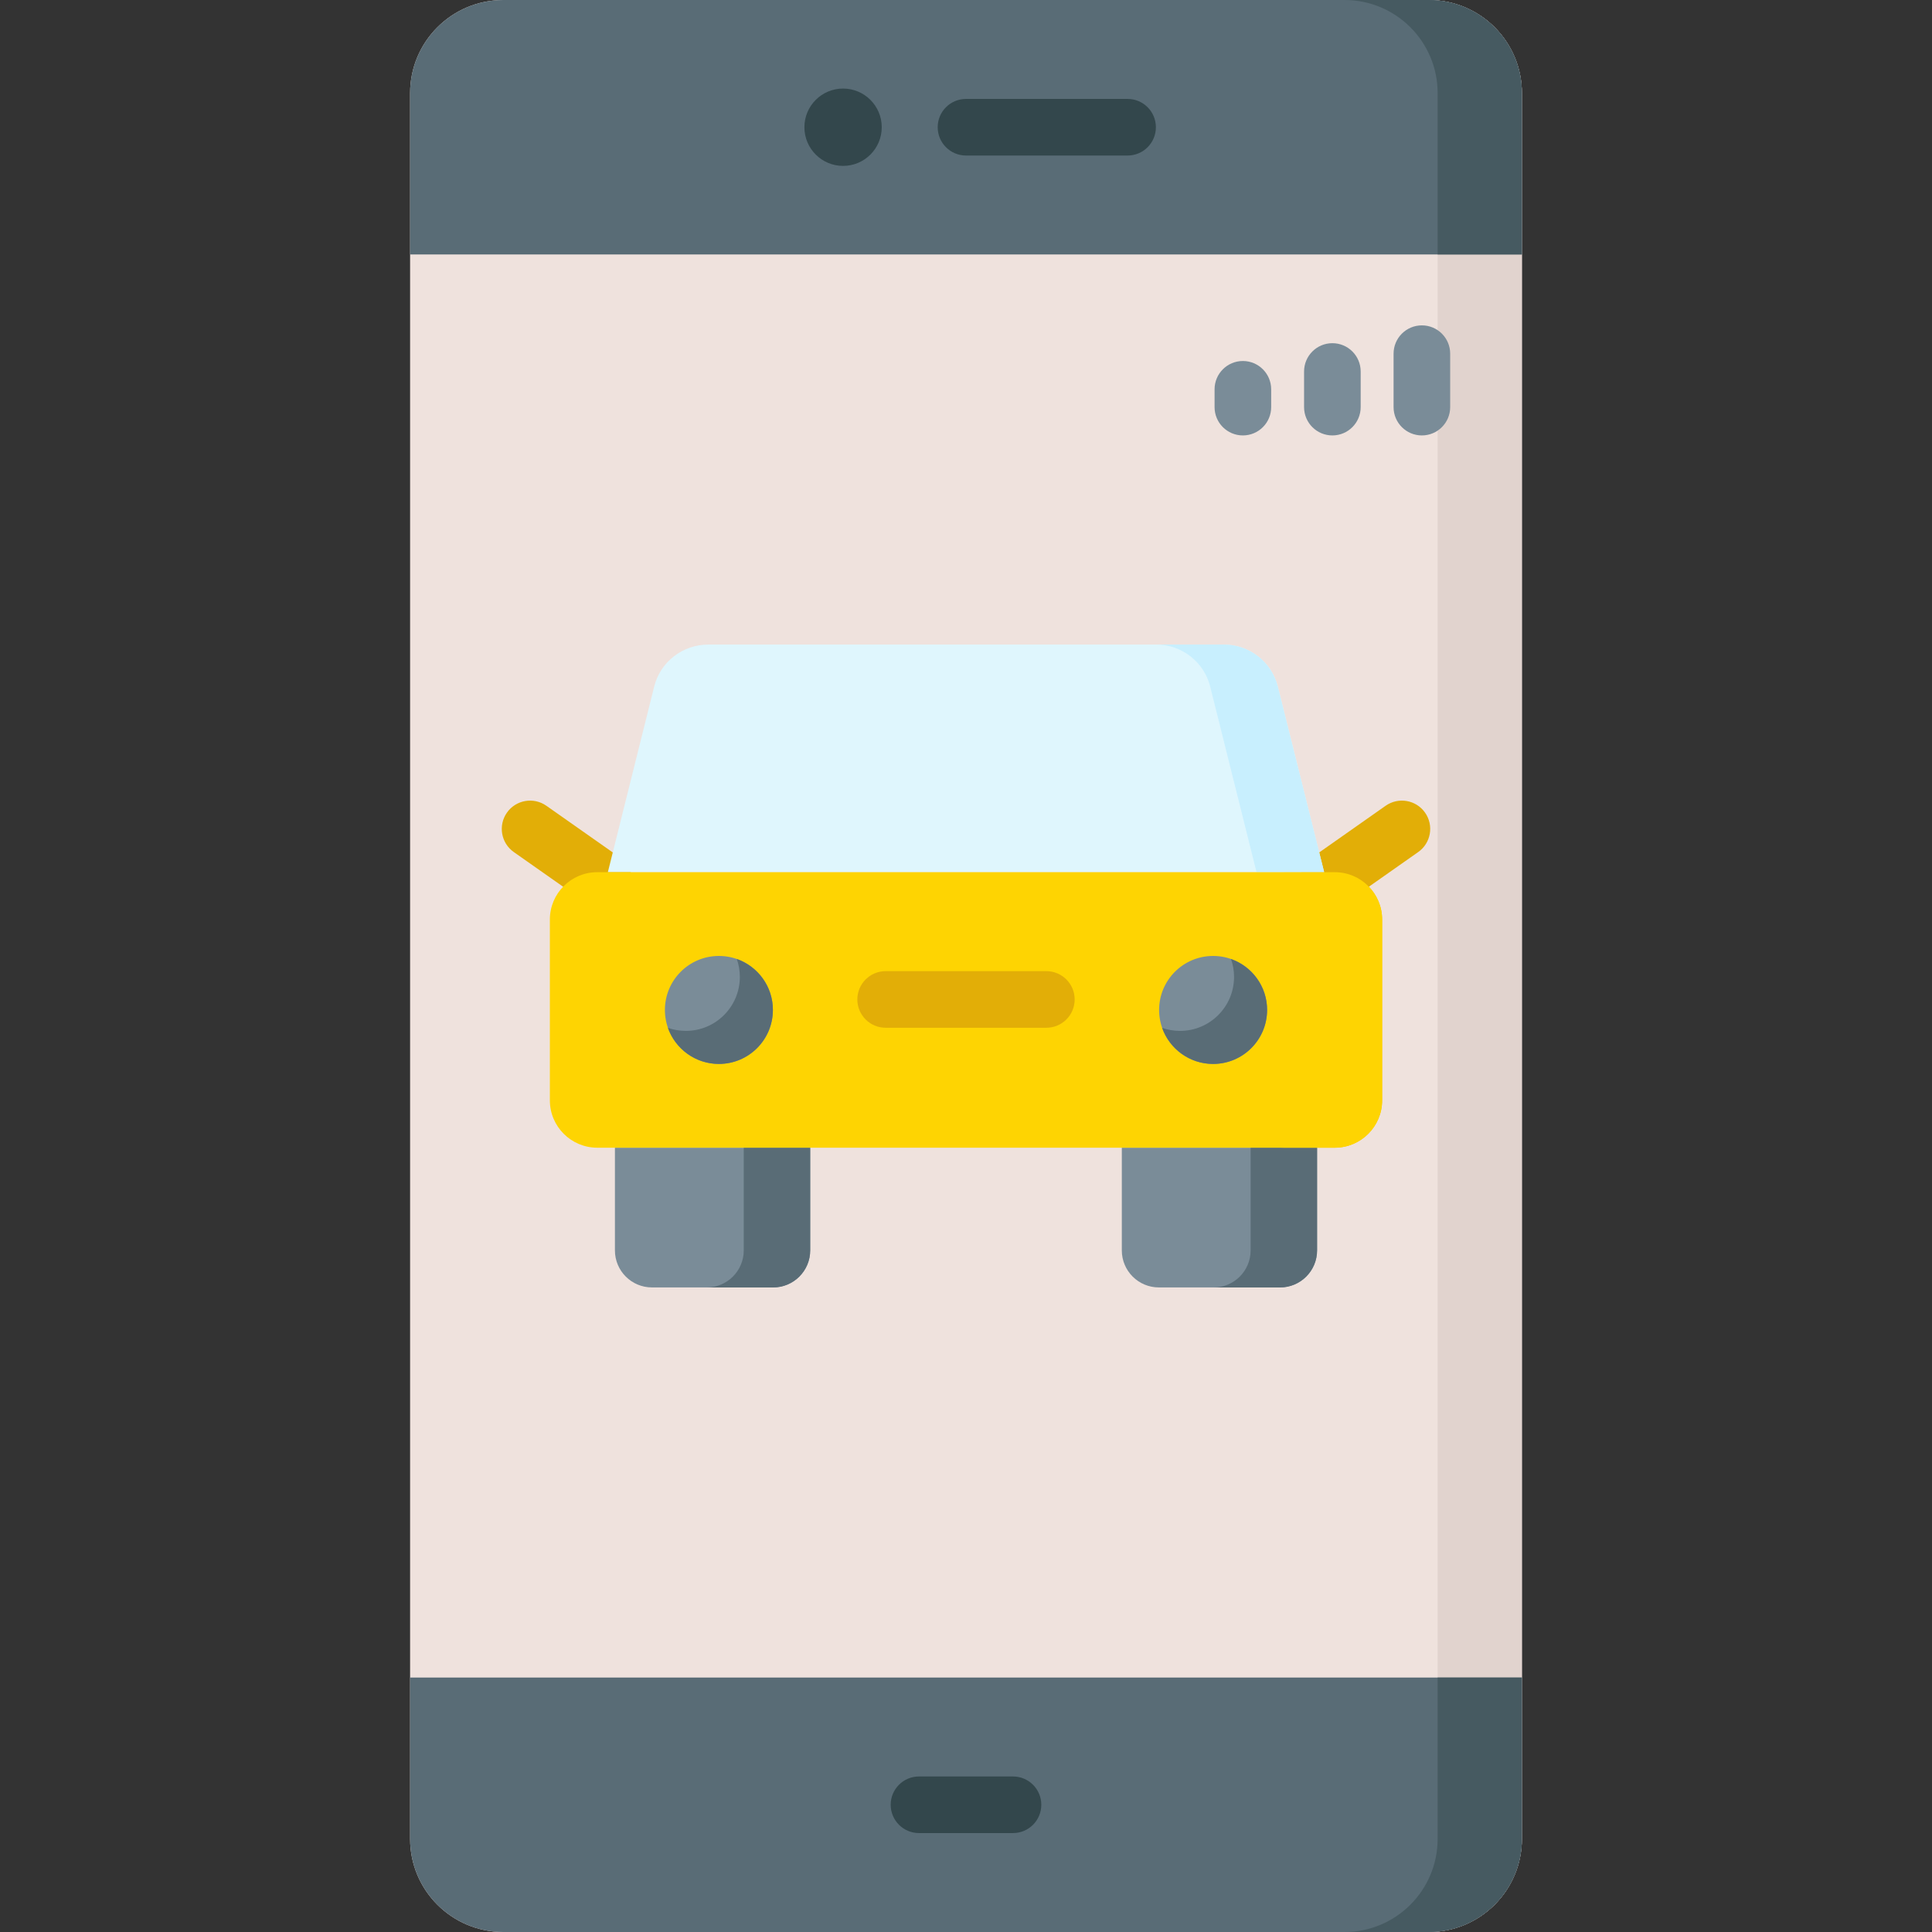 <svg id="Capa_1" enable-background="new 0 0 512 512" height="512" viewBox="0 0 512 512" width="512" xmlns="http://www.w3.org/2000/svg"><rect x="0" y="0" width="512" height="512" fill="#333333" stroke="none"/><g><g><g><path d="m378.642 511.999h-245.285c-13.629 0-24.677-11.048-24.677-24.677v-462.643c0-13.629 11.048-24.677 24.677-24.677h245.284c13.629 0 24.677 11.048 24.677 24.677v462.643c.001 13.628-11.048 24.677-24.676 24.677z" fill="#efe2dd"/><path d="m403.319 24.679v462.643c0 13.633-11.046 24.679-24.679 24.679h-22.33c13.633 0 24.679-11.046 24.679-24.679v-462.643c0-13.633-11.046-24.679-24.679-24.679h22.329c13.633 0 24.68 11.046 24.68 24.679z" fill="#e1d3ce"/><path d="m378.642 511.999h-245.285c-13.629 0-24.677-11.048-24.677-24.677v-42.753h294.639v42.753c0 13.628-11.049 24.677-24.677 24.677z" fill="#596c76"/><path d="m378.642.001h-245.285c-13.629 0-24.677 11.048-24.677 24.677v42.753h294.639v-42.752c0-13.629-11.049-24.678-24.677-24.678z" fill="#596c76"/><path d="m403.32 444.569v42.753c0 13.633-11.046 24.679-24.679 24.679h-22.331c13.633 0 24.679-11.046 24.679-24.679v-42.753z" fill="#465a61"/><path d="m403.32 24.679v42.753h-22.331v-42.753c0-13.633-11.046-24.679-24.679-24.679h22.331c13.633 0 24.679 11.046 24.679 24.679z" fill="#465a61"/><g><path d="m268.456 485.783h-24.914c-4.142 0-7.5-3.357-7.5-7.5s3.358-7.5 7.5-7.5h24.914c4.143 0 7.5 3.357 7.5 7.5s-3.357 7.5-7.5 7.5z" fill="#33474c"/></g><g><g><circle cx="223.423" cy="33.716" fill="#33474c" r="10.248"/></g><g><path d="m298.823 41.217h-42.823c-4.142 0-7.5-3.357-7.5-7.5s3.358-7.5 7.5-7.5h42.824c4.143 0 7.5 3.357 7.5 7.5s-3.358 7.5-7.501 7.5z" fill="#33474c"/></g></g></g><g><g><path d="m329.374 115.394c-4.143 0-7.5-3.357-7.5-7.5v-4.723c0-4.143 3.357-7.5 7.5-7.5s7.5 3.357 7.5 7.5v4.723c0 4.142-3.357 7.5-7.5 7.5z" fill="#7a8c98"/></g><g><path d="m353.093 115.394c-4.143 0-7.5-3.357-7.5-7.5v-9.445c0-4.143 3.357-7.5 7.5-7.5s7.5 3.357 7.5 7.5v9.445c0 4.142-3.358 7.5-7.5 7.5z" fill="#7a8c98"/></g><g><path d="m376.812 115.394c-4.143 0-7.5-3.357-7.5-7.5v-14.168c0-4.143 3.357-7.5 7.5-7.5s7.5 3.357 7.5 7.5v14.168c0 4.142-3.358 7.5-7.5 7.5z" fill="#7a8c98"/></g></g></g><g><g><g fill="#7a8c98"><path d="m204.891 341.182h-32.113c-5.422 0-9.817-4.395-9.817-9.817v-27.212h51.747v27.212c0 5.422-4.395 9.817-9.817 9.817z"/><path d="m339.222 341.182h-32.113c-5.422 0-9.817-4.395-9.817-9.817v-27.212h51.747v27.212c0 5.422-4.395 9.817-9.817 9.817z"/></g><g fill="#596c76"><path d="m214.711 304.152v27.214c0 5.42-4.4 9.82-9.82 9.82h-17.61c5.42 0 9.82-4.4 9.82-9.82v-27.214z"/><path d="m349.038 304.152v27.214c0 5.42-4.39 9.82-9.82 9.82h-17.6c5.42 0 9.81-4.4 9.81-9.82v-27.214z"/></g><path d="m366.277 243.697v47.905c0 6.935-5.616 12.551-12.551 12.551h-14.302c6.935 0 12.551-5.616 12.551-12.551v-47.905c0-6.935-5.616-12.561-12.551-12.561h14.302c6.935 0 12.551 5.626 12.551 12.561z" fill="#fac600"/><g><g><path d="m160.017 240.907c-1.49 0-2.994-.443-4.306-1.364l-19.546-13.736c-3.389-2.382-4.206-7.06-1.824-10.449s7.06-4.203 10.449-1.824l19.546 13.736c3.389 2.382 4.206 7.06 1.824 10.449-1.46 2.077-3.784 3.188-6.143 3.188z" fill="#e2ae07"/></g><g><path d="m351.983 240.907c-2.36 0-4.683-1.111-6.143-3.188-2.382-3.389-1.565-8.067 1.823-10.448l19.546-13.737c3.39-2.381 8.067-1.563 10.448 1.824 2.382 3.389 1.565 8.067-1.823 10.448l-19.546 13.737c-1.31.921-2.815 1.364-4.305 1.364z" fill="#e2ae07"/></g></g><path d="m324.298 170.818h-136.596c-6.789 0-12.704 4.589-14.334 11.122l-12.279 49.199h189.824l-12.279-49.199c-1.632-6.533-7.546-11.122-14.336-11.122z" fill="#dff6fd"/><path d="m350.913 231.136h-17.919l-12.283-49.193c-1.628-6.533-7.543-11.129-14.333-11.129h17.919c6.79 0 12.705 4.596 14.333 11.129z" fill="#c8effe"/><path d="m145.719 243.696v47.9c0 6.935 5.622 12.557 12.557 12.557h195.448c6.935 0 12.557-5.622 12.557-12.557v-47.9c0-6.935-5.622-12.557-12.557-12.557h-195.448c-6.935 0-12.557 5.622-12.557 12.557z" fill="#fed402"/><g><path d="m277.296 272.365h-42.591c-4.142 0-7.5-3.357-7.5-7.5s3.358-7.5 7.5-7.5h42.591c4.143 0 7.5 3.357 7.5 7.5s-3.358 7.5-7.5 7.5z" fill="#e2ae07"/></g><g><circle cx="190.516" cy="267.646" fill="#7a8c98" r="14.308"/><circle cx="321.484" cy="267.646" fill="#7a8c98" r="14.308"/><g><path d="m204.824 267.641c0 7.903-6.409 14.313-14.313 14.313-6.234 0-11.551-3.998-13.509-9.562 1.484.515 3.081.804 4.75.804 7.903 0 14.313-6.409 14.313-14.313 0-1.659-.289-3.256-.804-4.74 5.576 1.958 9.563 7.264 9.563 13.498z" fill="#596c76"/></g></g><g><path d="m335.796 267.644c0 7.903-6.409 14.313-14.313 14.313-6.234 0-11.551-3.998-13.509-9.562 1.484.515 3.081.804 4.75.804 7.903 0 14.313-6.409 14.313-14.313 0-1.659-.289-3.256-.804-4.74 5.576 1.957 9.563 7.264 9.563 13.498z" fill="#596c76"/></g></g></g></g></svg>